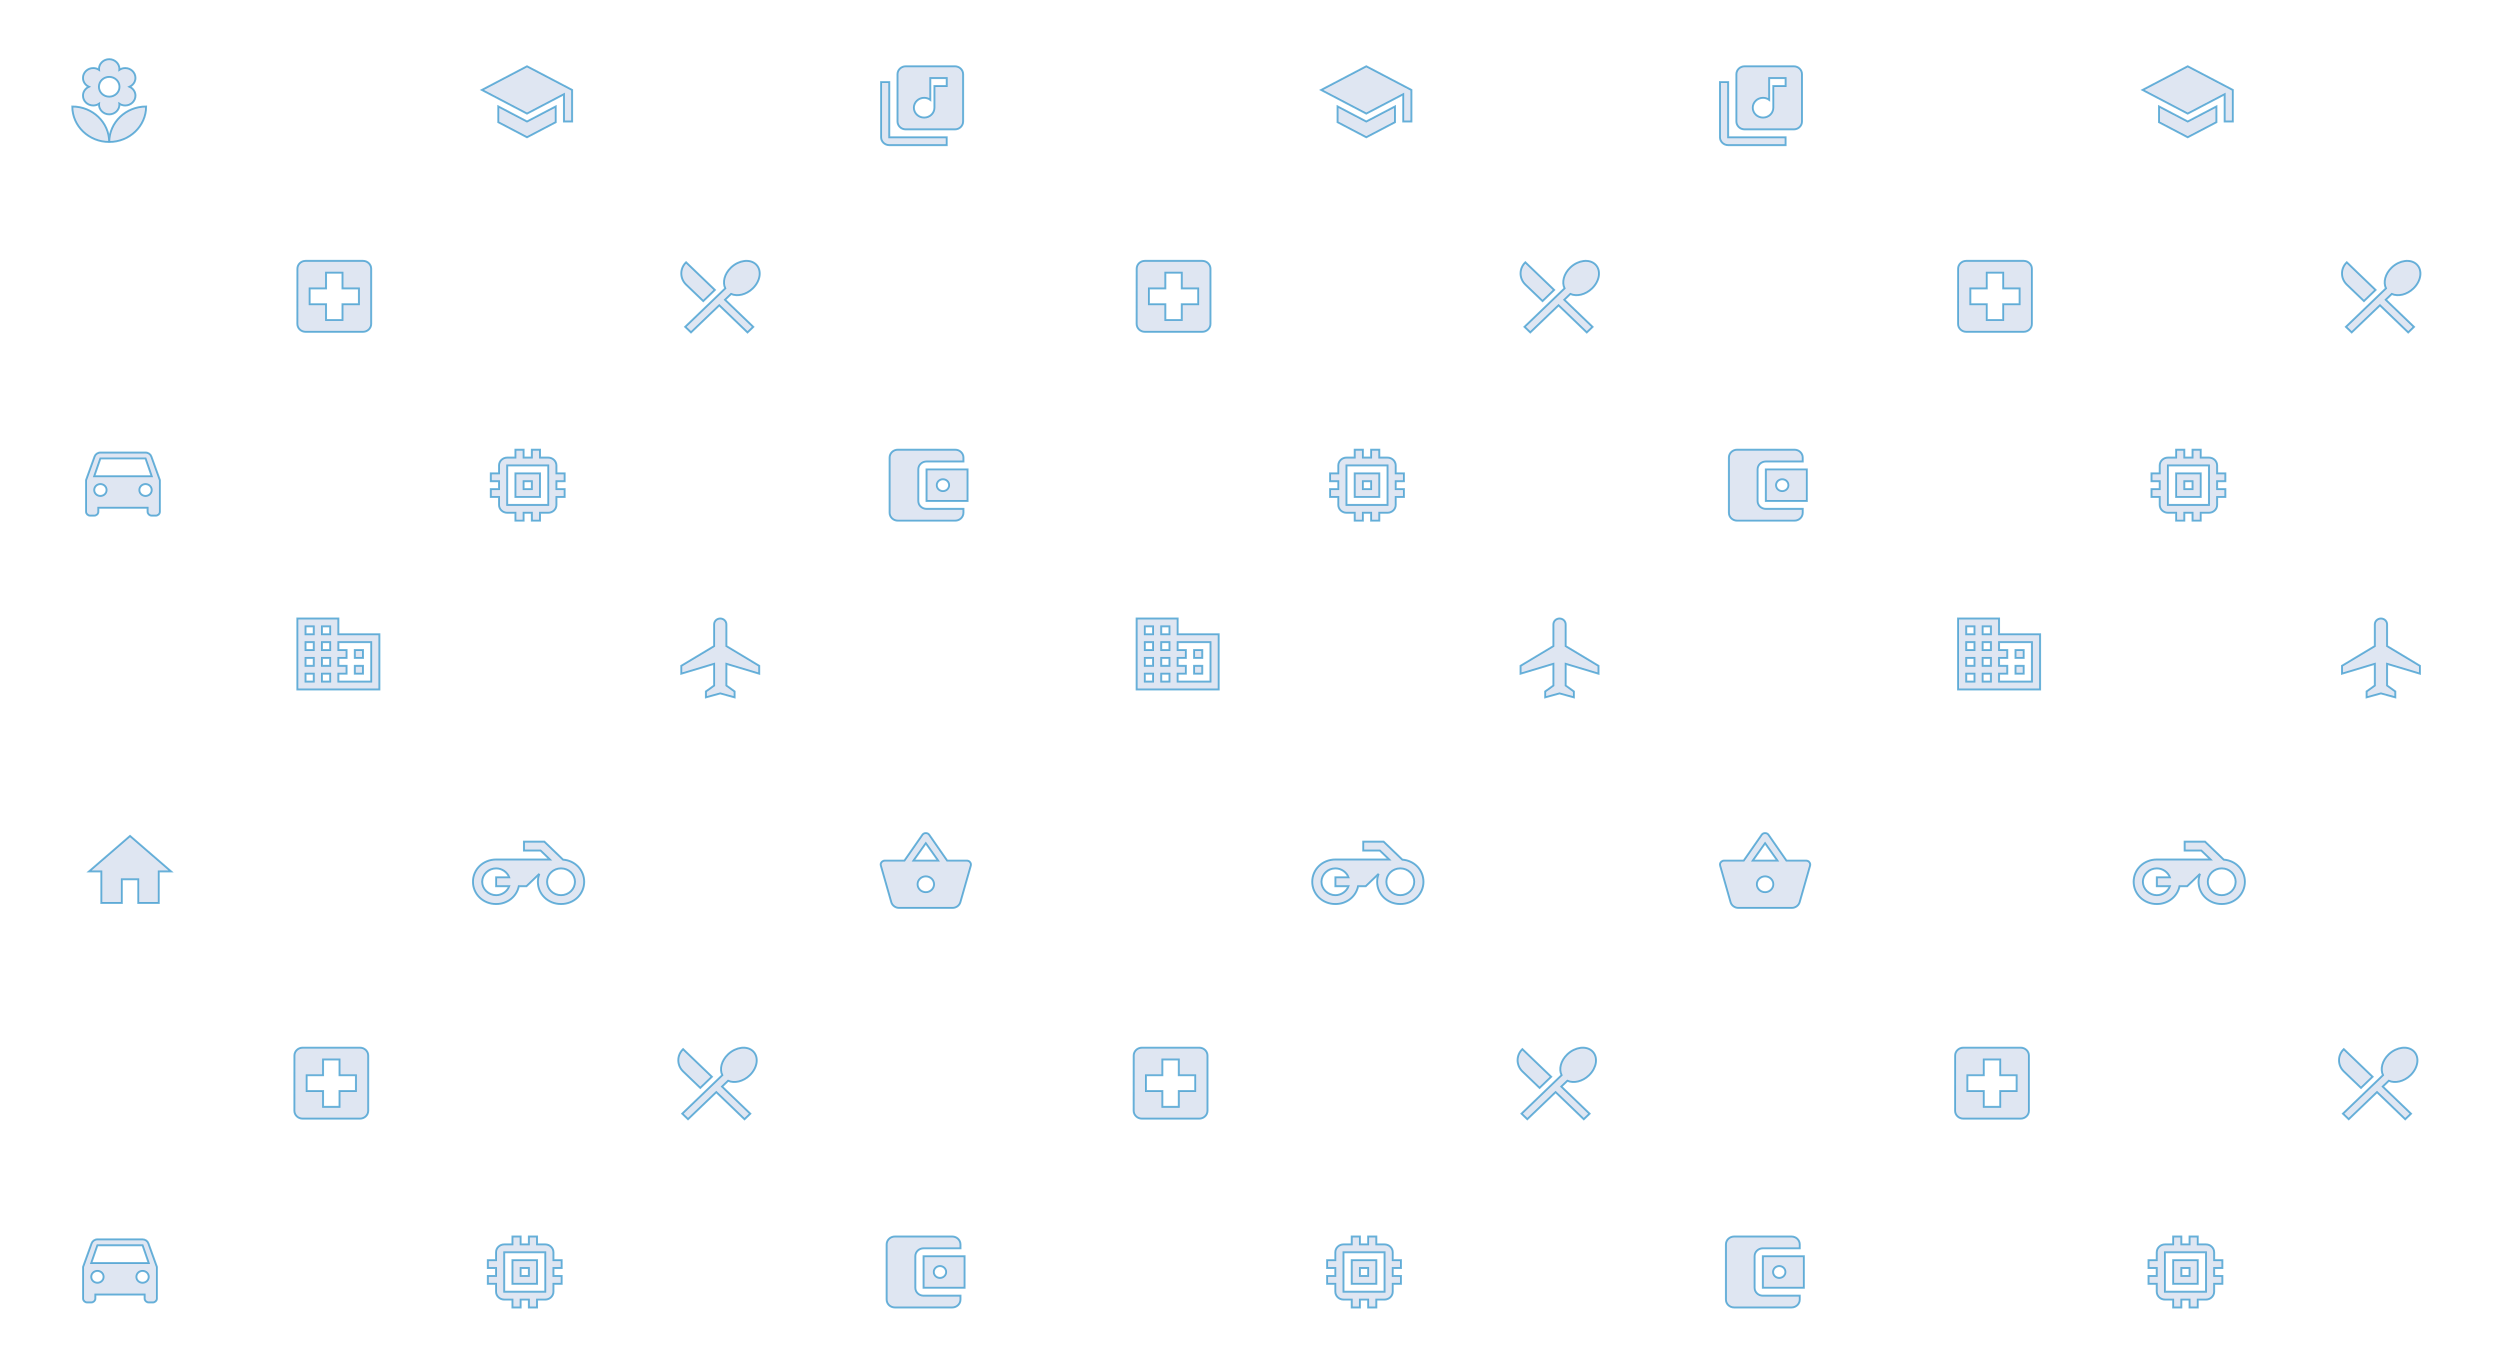 <?xml version="1.0" encoding="UTF-8" standalone="no"?>
<svg width="1300px" height="711px" viewBox="0 0 1300 711" version="1.1" xmlns="http://www.w3.org/2000/svg" xmlns:xlink="http://www.w3.org/1999/xlink">
    <!-- Generator: Sketch 3.6.1 (26313) - http://www.bohemiancoding.com/sketch -->
    <title>Desktop 404</title>
    <desc>Created with Sketch.</desc>
    <defs></defs>
    <g id="Page-1" stroke="none" stroke-width="1" fill="none" fill-rule="evenodd" stroke-opacity="0.577" fill-opacity="0.203">
        <g id="Desktop-404" stroke="#007DC1" fill="#5F81BF">
            <g id="Group" transform="translate(37, 30.008)">
                <path d="M463.999,234.587 L463.999,236.638 C463.999,238.893 462.078,240.739 459.731,240.739 L429.86,240.739 C427.491,240.739 425.592,238.893 425.592,236.638 L425.592,207.929 C425.592,205.674 427.491,203.828 429.86,203.828 L459.731,203.828 C462.078,203.828 463.999,205.674 463.999,207.929 L463.999,209.98 L444.795,209.98 C442.427,209.98 440.528,211.825 440.528,214.081 L440.528,230.486 C440.528,232.741 442.427,234.587 444.795,234.587 L463.999,234.587 L463.999,234.587 Z M444.795,230.486 L466.132,230.486 L466.132,214.081 L444.795,214.081 L444.795,230.486 L444.795,230.486 Z M453.33,225.359 C451.559,225.359 450.13,223.985 450.13,222.283 C450.13,220.581 451.559,219.208 453.33,219.208 C455.101,219.208 456.531,220.581 456.531,222.283 C456.531,223.985 455.101,225.359 453.33,225.359 L453.33,225.359 Z" id="Shape"></path>
                <path d="M900.424,234.587 L900.424,236.638 C900.424,238.893 898.504,240.739 896.157,240.739 L866.285,240.739 C863.917,240.739 862.018,238.893 862.018,236.638 L862.018,207.929 C862.018,205.674 863.917,203.828 866.285,203.828 L896.157,203.828 C898.504,203.828 900.424,205.674 900.424,207.929 L900.424,209.98 L881.221,209.98 C878.853,209.98 876.954,211.825 876.954,214.081 L876.954,230.486 C876.954,232.741 878.853,234.587 881.221,234.587 L900.424,234.587 L900.424,234.587 Z M881.221,230.486 L902.558,230.486 L902.558,214.081 L881.221,214.081 L881.221,230.486 L881.221,230.486 Z M889.756,225.359 C887.985,225.359 886.555,223.985 886.555,222.283 C886.555,220.581 887.985,219.208 889.756,219.208 C891.527,219.208 892.956,220.581 892.956,222.283 C892.956,223.985 891.527,225.359 889.756,225.359 L889.756,225.359 Z" id="Shape-Copy-11"></path>
                <path d="M462.451,643.731 L462.451,645.782 C462.451,648.037 460.531,649.883 458.184,649.883 L428.312,649.883 C425.944,649.883 424.045,648.037 424.045,645.782 L424.045,617.073 C424.045,614.818 425.944,612.972 428.312,612.972 L458.184,612.972 C460.531,612.972 462.451,614.818 462.451,617.073 L462.451,619.124 L443.248,619.124 C440.879,619.124 438.98,620.97 438.98,623.225 L438.98,639.63 C438.98,641.886 440.879,643.731 443.248,643.731 L462.451,643.731 L462.451,643.731 Z M443.248,639.63 L464.585,639.63 L464.585,623.225 L443.248,623.225 L443.248,639.63 L443.248,639.63 Z M451.783,634.503 C450.012,634.503 448.582,633.13 448.582,631.428 C448.582,629.726 450.012,628.352 451.783,628.352 C453.554,628.352 454.983,629.726 454.983,631.428 C454.983,633.13 453.554,634.503 451.783,634.503 L451.783,634.503 Z" id="Shape-Copy"></path>
                <path d="M898.876,643.731 L898.876,645.782 C898.876,648.037 896.956,649.883 894.609,649.883 L864.737,649.883 C862.369,649.883 860.47,648.037 860.47,645.782 L860.47,617.073 C860.47,614.818 862.369,612.972 864.737,612.972 L894.609,612.972 C896.956,612.972 898.876,614.818 898.876,617.073 L898.876,619.124 L879.673,619.124 C877.305,619.124 875.406,620.97 875.406,623.225 L875.406,639.63 C875.406,641.886 877.305,643.731 879.673,643.731 L898.876,643.731 L898.876,643.731 Z M879.673,639.63 L901.01,639.63 L901.01,623.225 L879.673,623.225 L879.673,639.63 L879.673,639.63 Z M888.208,634.503 C886.437,634.503 885.008,633.13 885.008,631.428 C885.008,629.726 886.437,628.352 888.208,628.352 C889.979,628.352 891.409,629.726 891.409,631.428 C891.409,633.13 889.979,634.503 888.208,634.503 L888.208,634.503 Z" id="Shape-Copy-12"></path>
                <path d="M19.789,43.826 C30.394,43.826 38.992,35.562 38.992,25.37 C28.388,25.37 19.789,33.634 19.789,43.826 L19.789,43.826 Z M6.134,19.731 C6.134,22.561 8.523,24.858 11.468,24.858 C12.599,24.858 13.623,24.53 14.498,23.955 L14.455,24.345 C14.455,27.175 16.845,29.472 19.789,29.472 C22.734,29.472 25.123,27.175 25.123,24.345 L25.081,23.955 C25.934,24.53 26.98,24.858 28.111,24.858 C31.055,24.858 33.445,22.561 33.445,19.731 C33.445,17.681 32.186,15.938 30.394,15.117 C32.186,14.297 33.445,12.554 33.445,10.504 C33.445,7.674 31.055,5.377 28.111,5.377 C26.98,5.377 25.956,5.705 25.081,6.279 L25.123,5.89 C25.123,3.06 22.734,0.763 19.789,0.763 C16.845,0.763 14.455,3.06 14.455,5.89 L14.498,6.279 C13.644,5.705 12.599,5.377 11.468,5.377 C8.523,5.377 6.134,7.674 6.134,10.504 C6.134,12.554 7.393,14.297 9.185,15.117 C7.393,15.938 6.134,17.681 6.134,19.731 L6.134,19.731 Z M19.789,9.991 C22.734,9.991 25.123,12.288 25.123,15.117 C25.123,17.947 22.734,20.244 19.789,20.244 C16.845,20.244 14.455,17.947 14.455,15.117 C14.455,12.288 16.845,9.991 19.789,9.991 L19.789,9.991 Z M0.586,25.37 C0.586,35.562 9.185,43.826 19.789,43.826 C19.789,33.634 11.19,25.37 0.586,25.37 L0.586,25.37 Z" id="Shape"></path>
                <g id="Shape-+-Shape" transform="translate(116.071, 105.634)">
                    <path d="M212.626,20.93 L218.664,15.126 L203.685,0.752 C200.357,3.951 200.357,9.139 203.685,12.358 L212.626,20.93 L212.626,20.93 Z M227.092,17.218 C230.357,18.674 234.944,17.649 238.337,14.388 C242.412,10.472 243.201,4.853 240.065,1.839 C236.95,-1.155 231.103,-0.417 227.007,3.5 C223.614,6.76 222.547,11.169 224.062,14.306 L203.237,34.32 L206.246,37.211 L220.947,23.124 L235.627,37.232 L238.635,34.34 L223.955,20.232 L227.092,17.218 L227.092,17.218 Z" id="Shape"></path>
                    <path d="M649.051,20.93 L655.089,15.126 L640.111,0.752 C636.782,3.951 636.782,9.139 640.111,12.358 L649.051,20.93 L649.051,20.93 Z M663.518,17.218 C666.782,18.674 671.369,17.649 674.762,14.388 C678.837,10.472 679.627,4.853 676.49,1.839 C673.375,-1.155 667.529,-0.417 663.432,3.5 C660.04,6.76 658.973,11.169 660.488,14.306 L639.663,34.32 L642.671,37.211 L657.372,23.124 L672.052,37.232 L675.061,34.34 L660.381,20.232 L663.518,17.218 L663.518,17.218 Z" id="Shape-Copy-13"></path>
                    <path d="M1076.191,20.93 L1082.229,15.126 L1067.251,0.752 C1063.922,3.951 1063.922,9.139 1067.251,12.358 L1076.191,20.93 L1076.191,20.93 Z M1090.657,17.218 C1093.922,18.674 1098.509,17.649 1101.902,14.388 C1105.977,10.472 1106.767,4.853 1103.63,1.839 C1100.515,-1.155 1094.669,-0.417 1090.572,3.5 C1087.179,6.76 1086.113,11.169 1087.628,14.306 L1066.803,34.32 L1069.811,37.211 L1084.512,23.124 L1099.192,37.232 L1102.201,34.34 L1087.521,20.232 L1090.657,17.218 L1090.657,17.218 Z" id="Shape-Copy-31"></path>
                    <path d="M211.078,430.074 L217.116,424.271 L202.138,409.896 C198.809,413.095 198.809,418.283 202.138,421.502 L211.078,430.074 L211.078,430.074 Z M225.544,426.362 C228.809,427.818 233.396,426.793 236.789,423.532 C240.864,419.616 241.654,413.997 238.517,410.983 C235.402,407.989 229.556,408.727 225.459,412.644 C222.066,415.904 221,420.313 222.515,423.45 L201.69,443.464 L204.698,446.355 L219.399,432.268 L234.079,446.376 L237.088,443.485 L222.408,429.377 L225.544,426.362 L225.544,426.362 Z" id="Shape-Copy-2"></path>
                    <path d="M647.504,430.074 L653.542,424.271 L638.563,409.896 C635.235,413.095 635.235,418.283 638.563,421.502 L647.504,430.074 L647.504,430.074 Z M661.97,426.362 C665.234,427.818 669.822,426.793 673.214,423.532 C677.29,419.616 678.079,413.997 674.943,410.983 C671.828,407.989 665.981,408.727 661.885,412.644 C658.492,415.904 657.425,420.313 658.94,423.45 L638.115,443.464 L641.124,446.355 L655.825,432.268 L670.505,446.376 L673.513,443.485 L658.833,429.377 L661.97,426.362 L661.97,426.362 Z" id="Shape-Copy-14"></path>
                    <path d="M1074.643,430.074 L1080.682,424.271 L1065.703,409.896 C1062.375,413.095 1062.375,418.283 1065.703,421.502 L1074.643,430.074 L1074.643,430.074 Z M1089.11,426.362 C1092.374,427.818 1096.962,426.793 1100.354,423.532 C1104.43,419.616 1105.219,413.997 1102.083,410.983 C1098.967,407.989 1093.121,408.727 1089.024,412.644 C1085.632,415.904 1084.565,420.313 1086.08,423.45 L1065.255,443.464 L1068.264,446.355 L1082.965,432.268 L1097.644,446.376 L1100.653,443.485 L1085.973,429.377 L1089.11,426.362 L1089.11,426.362 Z" id="Shape-Copy-32"></path>
                    <path d="M35.687,0 L5.815,0 C3.468,0 1.569,1.846 1.569,4.101 L1.548,32.809 C1.548,35.065 3.468,36.911 5.815,36.911 L35.687,36.911 C38.034,36.911 39.954,35.065 39.954,32.809 L39.954,4.101 C39.954,1.846 38.034,0 35.687,0 L35.687,0 Z M33.553,22.556 L25.018,22.556 L25.018,30.759 L16.483,30.759 L16.483,22.556 L7.949,22.556 L7.949,14.354 L16.483,14.354 L16.483,6.152 L25.018,6.152 L25.018,14.354 L33.553,14.354 L33.553,22.556 L33.553,22.556 Z" id="Shape"></path>
                    <path d="M472.112,0 L442.24,0 C439.893,0 437.994,1.846 437.994,4.101 L437.973,32.809 C437.973,35.065 439.893,36.911 442.24,36.911 L472.112,36.911 C474.459,36.911 476.379,35.065 476.379,32.809 L476.379,4.101 C476.379,1.846 474.459,0 472.112,0 L472.112,0 Z M469.978,22.556 L461.444,22.556 L461.444,30.759 L452.909,30.759 L452.909,22.556 L444.374,22.556 L444.374,14.354 L452.909,14.354 L452.909,6.152 L461.444,6.152 L461.444,14.354 L469.978,14.354 L469.978,22.556 L469.978,22.556 Z" id="Shape-Copy-15"></path>
                    <path d="M899.252,0 L869.38,0 C867.033,0 865.134,1.846 865.134,4.101 L865.113,32.809 C865.113,35.065 867.033,36.911 869.38,36.911 L899.252,36.911 C901.599,36.911 903.519,35.065 903.519,32.809 L903.519,4.101 C903.519,1.846 901.599,0 899.252,0 L899.252,0 Z M897.118,22.556 L888.583,22.556 L888.583,30.759 L880.049,30.759 L880.049,22.556 L871.514,22.556 L871.514,14.354 L880.049,14.354 L880.049,6.152 L888.583,6.152 L888.583,14.354 L897.118,14.354 L897.118,22.556 L897.118,22.556 Z" id="Shape-Copy-33"></path>
                    <path d="M34.139,409.144 L4.267,409.144 C1.92,409.144 0.021,410.99 0.021,413.245 L0,441.953 C0,444.209 1.92,446.055 4.267,446.055 L34.139,446.055 C36.486,446.055 38.406,444.209 38.406,441.953 L38.406,413.245 C38.406,410.99 36.486,409.144 34.139,409.144 L34.139,409.144 Z M32.005,431.701 L23.471,431.701 L23.471,439.903 L14.936,439.903 L14.936,431.701 L6.401,431.701 L6.401,423.498 L14.936,423.498 L14.936,415.296 L23.471,415.296 L23.471,423.498 L32.005,423.498 L32.005,431.701 L32.005,431.701 Z" id="Shape-Copy-3"></path>
                    <path d="M470.564,409.144 L440.693,409.144 C438.346,409.144 436.447,410.99 436.447,413.245 L436.425,441.953 C436.425,444.209 438.346,446.055 440.693,446.055 L470.564,446.055 C472.912,446.055 474.832,444.209 474.832,441.953 L474.832,413.245 C474.832,410.99 472.912,409.144 470.564,409.144 L470.564,409.144 Z M468.431,431.701 L459.896,431.701 L459.896,439.903 L451.361,439.903 L451.361,431.701 L442.827,431.701 L442.827,423.498 L451.361,423.498 L451.361,415.296 L459.896,415.296 L459.896,423.498 L468.431,423.498 L468.431,431.701 L468.431,431.701 Z" id="Shape-Copy-16"></path>
                    <path d="M897.704,409.144 L867.833,409.144 C865.486,409.144 863.587,410.99 863.587,413.245 L863.565,441.953 C863.565,444.209 865.486,446.055 867.833,446.055 L897.704,446.055 C900.051,446.055 901.972,444.209 901.972,441.953 L901.972,413.245 C901.972,410.99 900.051,409.144 897.704,409.144 L897.704,409.144 Z M895.571,431.701 L887.036,431.701 L887.036,439.903 L878.501,439.903 L878.501,431.701 L869.966,431.701 L869.966,423.498 L878.501,423.498 L878.501,415.296 L887.036,415.296 L887.036,423.498 L895.571,423.498 L895.571,431.701 L895.571,431.701 Z" id="Shape-Copy-34"></path>
                </g>
                <path d="M41.706,207.387 C41.28,206.177 40.085,205.316 38.676,205.316 L15.206,205.316 C13.798,205.316 12.624,206.177 12.176,207.387 L7.738,219.67 L7.738,236.075 C7.738,237.203 8.698,238.125 9.872,238.125 L12.005,238.125 C13.179,238.125 14.139,237.203 14.139,236.075 L14.139,234.024 L39.743,234.024 L39.743,236.075 C39.743,237.203 40.703,238.125 41.877,238.125 L44.011,238.125 C45.184,238.125 46.144,237.203 46.144,236.075 L46.144,219.67 L41.706,207.387 L41.706,207.387 Z M15.206,227.872 C13.435,227.872 12.005,226.499 12.005,224.797 C12.005,223.095 13.435,221.721 15.206,221.721 C16.977,221.721 18.406,223.095 18.406,224.797 C18.406,226.499 16.977,227.872 15.206,227.872 L15.206,227.872 Z M38.676,227.872 C36.906,227.872 35.476,226.499 35.476,224.797 C35.476,223.095 36.906,221.721 38.676,221.721 C40.447,221.721 41.877,223.095 41.877,224.797 C41.877,226.499 40.447,227.872 38.676,227.872 L38.676,227.872 Z M12.005,217.619 L15.206,208.392 L38.676,208.392 L41.877,217.619 L12.005,217.619 L12.005,217.619 Z" id="Shape"></path>
                <path d="M40.159,616.531 C39.732,615.321 38.537,614.46 37.129,614.46 L13.658,614.46 C12.25,614.46 11.077,615.321 10.628,616.531 L6.19,628.814 L6.19,645.219 C6.19,646.347 7.151,647.269 8.324,647.269 L10.458,647.269 C11.631,647.269 12.591,646.347 12.591,645.219 L12.591,643.168 L38.196,643.168 L38.196,645.219 C38.196,646.347 39.156,647.269 40.329,647.269 L42.463,647.269 C43.637,647.269 44.597,646.347 44.597,645.219 L44.597,628.814 L40.159,616.531 L40.159,616.531 Z M13.658,637.016 C11.887,637.016 10.458,635.643 10.458,633.941 C10.458,632.239 11.887,630.865 13.658,630.865 C15.429,630.865 16.859,632.239 16.859,633.941 C16.859,635.643 15.429,637.016 13.658,637.016 L13.658,637.016 Z M37.129,637.016 C35.358,637.016 33.928,635.643 33.928,633.941 C33.928,632.239 35.358,630.865 37.129,630.865 C38.9,630.865 40.329,632.239 40.329,633.941 C40.329,635.643 38.9,637.016 37.129,637.016 L37.129,637.016 Z M10.458,626.764 L13.658,617.536 L37.129,617.536 L40.329,626.764 L10.458,626.764 L10.458,626.764 Z" id="Shape-Copy-4"></path>
                <g id="Shape-+-Shape" transform="translate(116.071, 291.608)">
                    <path d="M241.729,28.708 L241.729,24.607 L224.66,14.354 L224.66,3.076 C224.66,1.374 223.23,0 221.459,0 C219.688,0 218.259,1.374 218.259,3.076 L218.259,14.354 L201.189,24.607 L201.189,28.708 L218.259,23.582 L218.259,34.86 L213.991,37.936 L213.991,41.012 L221.459,38.961 L228.927,41.012 L228.927,37.936 L224.66,34.86 L224.66,23.582 L241.729,28.708 L241.729,28.708 Z" id="Shape"></path>
                    <path d="M678.155,28.708 L678.155,24.607 L661.085,14.354 L661.085,3.076 C661.085,1.374 659.656,0 657.885,0 C656.114,0 654.684,1.374 654.684,3.076 L654.684,14.354 L637.615,24.607 L637.615,28.708 L654.684,23.582 L654.684,34.86 L650.417,37.936 L650.417,41.012 L657.885,38.961 L665.352,41.012 L665.352,37.936 L661.085,34.86 L661.085,23.582 L678.155,28.708 L678.155,28.708 Z" id="Shape-Copy-17"></path>
                    <path d="M1105.294,28.708 L1105.294,24.607 L1088.225,14.354 L1088.225,3.076 C1088.225,1.374 1086.795,0 1085.024,0 C1083.253,0 1081.824,1.374 1081.824,3.076 L1081.824,14.354 L1064.754,24.607 L1064.754,28.708 L1081.824,23.582 L1081.824,34.86 L1077.557,37.936 L1077.557,41.012 L1085.024,38.961 L1092.492,41.012 L1092.492,37.936 L1088.225,34.86 L1088.225,23.582 L1105.294,28.708 L1105.294,28.708 Z" id="Shape-Copy-35"></path>
                    <path d="M22.884,8.202 L22.884,0 L1.548,0 L1.548,36.911 L44.221,36.911 L44.221,8.202 L22.884,8.202 L22.884,8.202 Z M10.082,32.809 L5.815,32.809 L5.815,28.708 L10.082,28.708 L10.082,32.809 L10.082,32.809 Z M10.082,24.607 L5.815,24.607 L5.815,20.506 L10.082,20.506 L10.082,24.607 L10.082,24.607 Z M10.082,16.405 L5.815,16.405 L5.815,12.304 L10.082,12.304 L10.082,16.405 L10.082,16.405 Z M10.082,8.202 L5.815,8.202 L5.815,4.101 L10.082,4.101 L10.082,8.202 L10.082,8.202 Z M18.617,32.809 L14.35,32.809 L14.35,28.708 L18.617,28.708 L18.617,32.809 L18.617,32.809 Z M18.617,24.607 L14.35,24.607 L14.35,20.506 L18.617,20.506 L18.617,24.607 L18.617,24.607 Z M18.617,16.405 L14.35,16.405 L14.35,12.304 L18.617,12.304 L18.617,16.405 L18.617,16.405 Z M18.617,8.202 L14.35,8.202 L14.35,4.101 L18.617,4.101 L18.617,8.202 L18.617,8.202 Z M39.954,32.809 L22.884,32.809 L22.884,28.708 L27.152,28.708 L27.152,24.607 L22.884,24.607 L22.884,20.506 L27.152,20.506 L27.152,16.405 L22.884,16.405 L22.884,12.304 L39.954,12.304 L39.954,32.809 L39.954,32.809 Z M35.687,16.405 L31.419,16.405 L31.419,20.506 L35.687,20.506 L35.687,16.405 L35.687,16.405 Z M35.687,24.607 L31.419,24.607 L31.419,28.708 L35.687,28.708 L35.687,24.607 L35.687,24.607 Z" id="Shape"></path>
                    <path d="M459.31,8.202 L459.31,0 L437.973,0 L437.973,36.911 L480.647,36.911 L480.647,8.202 L459.31,8.202 L459.31,8.202 Z M446.508,32.809 L442.24,32.809 L442.24,28.708 L446.508,28.708 L446.508,32.809 L446.508,32.809 Z M446.508,24.607 L442.24,24.607 L442.24,20.506 L446.508,20.506 L446.508,24.607 L446.508,24.607 Z M446.508,16.405 L442.24,16.405 L442.24,12.304 L446.508,12.304 L446.508,16.405 L446.508,16.405 Z M446.508,8.202 L442.24,8.202 L442.24,4.101 L446.508,4.101 L446.508,8.202 L446.508,8.202 Z M455.043,32.809 L450.775,32.809 L450.775,28.708 L455.043,28.708 L455.043,32.809 L455.043,32.809 Z M455.043,24.607 L450.775,24.607 L450.775,20.506 L455.043,20.506 L455.043,24.607 L455.043,24.607 Z M455.043,16.405 L450.775,16.405 L450.775,12.304 L455.043,12.304 L455.043,16.405 L455.043,16.405 Z M455.043,8.202 L450.775,8.202 L450.775,4.101 L455.043,4.101 L455.043,8.202 L455.043,8.202 Z M476.379,32.809 L459.31,32.809 L459.31,28.708 L463.577,28.708 L463.577,24.607 L459.31,24.607 L459.31,20.506 L463.577,20.506 L463.577,16.405 L459.31,16.405 L459.31,12.304 L476.379,12.304 L476.379,32.809 L476.379,32.809 Z M472.112,16.405 L467.845,16.405 L467.845,20.506 L472.112,20.506 L472.112,16.405 L472.112,16.405 Z M472.112,24.607 L467.845,24.607 L467.845,28.708 L472.112,28.708 L472.112,24.607 L472.112,24.607 Z" id="Shape-Copy-19"></path>
                    <path d="M886.45,8.202 L886.45,0 L865.113,0 L865.113,36.911 L907.787,36.911 L907.787,8.202 L886.45,8.202 L886.45,8.202 Z M873.648,32.809 L869.38,32.809 L869.38,28.708 L873.648,28.708 L873.648,32.809 L873.648,32.809 Z M873.648,24.607 L869.38,24.607 L869.38,20.506 L873.648,20.506 L873.648,24.607 L873.648,24.607 Z M873.648,16.405 L869.38,16.405 L869.38,12.304 L873.648,12.304 L873.648,16.405 L873.648,16.405 Z M873.648,8.202 L869.38,8.202 L869.38,4.101 L873.648,4.101 L873.648,8.202 L873.648,8.202 Z M882.182,32.809 L877.915,32.809 L877.915,28.708 L882.182,28.708 L882.182,32.809 L882.182,32.809 Z M882.182,24.607 L877.915,24.607 L877.915,20.506 L882.182,20.506 L882.182,24.607 L882.182,24.607 Z M882.182,16.405 L877.915,16.405 L877.915,12.304 L882.182,12.304 L882.182,16.405 L882.182,16.405 Z M882.182,8.202 L877.915,8.202 L877.915,4.101 L882.182,4.101 L882.182,8.202 L882.182,8.202 Z M903.519,32.809 L886.45,32.809 L886.45,28.708 L890.717,28.708 L890.717,24.607 L886.45,24.607 L886.45,20.506 L890.717,20.506 L890.717,16.405 L886.45,16.405 L886.45,12.304 L903.519,12.304 L903.519,32.809 L903.519,32.809 Z M899.252,16.405 L894.985,16.405 L894.985,20.506 L899.252,20.506 L899.252,16.405 L899.252,16.405 Z M899.252,24.607 L894.985,24.607 L894.985,28.708 L899.252,28.708 L899.252,24.607 L899.252,24.607 Z" id="Shape-Copy-37"></path>
                </g>
                <path d="M243.817,216.132 L231.015,216.132 L231.015,228.435 L243.817,228.435 L243.817,216.132 L243.817,216.132 Z M239.55,224.334 L235.282,224.334 L235.282,220.233 L239.55,220.233 L239.55,224.334 L239.55,224.334 Z M256.619,220.233 L256.619,216.132 L252.352,216.132 L252.352,212.03 C252.352,209.775 250.431,207.929 248.084,207.929 L243.817,207.929 L243.817,203.828 L239.55,203.828 L239.55,207.929 L235.282,207.929 L235.282,203.828 L231.015,203.828 L231.015,207.929 L226.747,207.929 C224.4,207.929 222.48,209.775 222.48,212.03 L222.48,216.132 L218.213,216.132 L218.213,220.233 L222.48,220.233 L222.48,224.334 L218.213,224.334 L218.213,228.435 L222.48,228.435 L222.48,232.536 C222.48,234.792 224.4,236.638 226.747,236.638 L231.015,236.638 L231.015,240.739 L235.282,240.739 L235.282,236.638 L239.55,236.638 L239.55,240.739 L243.817,240.739 L243.817,236.638 L248.084,236.638 C250.431,236.638 252.352,234.792 252.352,232.536 L252.352,228.435 L256.619,228.435 L256.619,224.334 L252.352,224.334 L252.352,220.233 L256.619,220.233 L256.619,220.233 Z M248.084,232.536 L226.747,232.536 L226.747,212.03 L248.084,212.03 L248.084,232.536 L248.084,232.536 Z" id="Shape"></path>
                <path d="M680.242,216.132 L667.44,216.132 L667.44,228.435 L680.242,228.435 L680.242,216.132 L680.242,216.132 Z M675.975,224.334 L671.708,224.334 L671.708,220.233 L675.975,220.233 L675.975,224.334 L675.975,224.334 Z M693.045,220.233 L693.045,216.132 L688.777,216.132 L688.777,212.03 C688.777,209.775 686.857,207.929 684.51,207.929 L680.242,207.929 L680.242,203.828 L675.975,203.828 L675.975,207.929 L671.708,207.929 L671.708,203.828 L667.44,203.828 L667.44,207.929 L663.173,207.929 C660.826,207.929 658.906,209.775 658.906,212.03 L658.906,216.132 L654.638,216.132 L654.638,220.233 L658.906,220.233 L658.906,224.334 L654.638,224.334 L654.638,228.435 L658.906,228.435 L658.906,232.536 C658.906,234.792 660.826,236.638 663.173,236.638 L667.44,236.638 L667.44,240.739 L671.708,240.739 L671.708,236.638 L675.975,236.638 L675.975,240.739 L680.242,240.739 L680.242,236.638 L684.51,236.638 C686.857,236.638 688.777,234.792 688.777,232.536 L688.777,228.435 L693.045,228.435 L693.045,224.334 L688.777,224.334 L688.777,220.233 L693.045,220.233 L693.045,220.233 Z M684.51,232.536 L663.173,232.536 L663.173,212.03 L684.51,212.03 L684.51,232.536 L684.51,232.536 Z" id="Shape-Copy-21"></path>
                <path d="M1107.382,216.132 L1094.58,216.132 L1094.58,228.435 L1107.382,228.435 L1107.382,216.132 L1107.382,216.132 Z M1103.115,224.334 L1098.848,224.334 L1098.848,220.233 L1103.115,220.233 L1103.115,224.334 L1103.115,224.334 Z M1120.184,220.233 L1120.184,216.132 L1115.917,216.132 L1115.917,212.03 C1115.917,209.775 1113.997,207.929 1111.65,207.929 L1107.382,207.929 L1107.382,203.828 L1103.115,203.828 L1103.115,207.929 L1098.848,207.929 L1098.848,203.828 L1094.58,203.828 L1094.58,207.929 L1090.313,207.929 C1087.966,207.929 1086.045,209.775 1086.045,212.03 L1086.045,216.132 L1081.778,216.132 L1081.778,220.233 L1086.045,220.233 L1086.045,224.334 L1081.778,224.334 L1081.778,228.435 L1086.045,228.435 L1086.045,232.536 C1086.045,234.792 1087.966,236.638 1090.313,236.638 L1094.58,236.638 L1094.58,240.739 L1098.848,240.739 L1098.848,236.638 L1103.115,236.638 L1103.115,240.739 L1107.382,240.739 L1107.382,236.638 L1111.65,236.638 C1113.997,236.638 1115.917,234.792 1115.917,232.536 L1115.917,228.435 L1120.184,228.435 L1120.184,224.334 L1115.917,224.334 L1115.917,220.233 L1120.184,220.233 L1120.184,220.233 Z M1111.65,232.536 L1090.313,232.536 L1090.313,212.03 L1111.65,212.03 L1111.65,232.536 L1111.65,232.536 Z" id="Shape-Copy-39"></path>
                <path d="M242.269,625.276 L229.467,625.276 L229.467,637.579 L242.269,637.579 L242.269,625.276 L242.269,625.276 Z M238.002,633.478 L233.735,633.478 L233.735,629.377 L238.002,629.377 L238.002,633.478 L238.002,633.478 Z M255.071,629.377 L255.071,625.276 L250.804,625.276 L250.804,621.175 C250.804,618.919 248.884,617.073 246.537,617.073 L242.269,617.073 L242.269,612.972 L238.002,612.972 L238.002,617.073 L233.735,617.073 L233.735,612.972 L229.467,612.972 L229.467,617.073 L225.2,617.073 C222.853,617.073 220.933,618.919 220.933,621.175 L220.933,625.276 L216.665,625.276 L216.665,629.377 L220.933,629.377 L220.933,633.478 L216.665,633.478 L216.665,637.579 L220.933,637.579 L220.933,641.68 C220.933,643.936 222.853,645.782 225.2,645.782 L229.467,645.782 L229.467,649.883 L233.735,649.883 L233.735,645.782 L238.002,645.782 L238.002,649.883 L242.269,649.883 L242.269,645.782 L246.537,645.782 C248.884,645.782 250.804,643.936 250.804,641.68 L250.804,637.579 L255.071,637.579 L255.071,633.478 L250.804,633.478 L250.804,629.377 L255.071,629.377 L255.071,629.377 Z M246.537,641.68 L225.2,641.68 L225.2,621.175 L246.537,621.175 L246.537,641.68 L246.537,641.68 Z" id="Shape-Copy-7"></path>
                <path d="M678.695,625.276 L665.893,625.276 L665.893,637.579 L678.695,637.579 L678.695,625.276 L678.695,625.276 Z M674.427,633.478 L670.16,633.478 L670.16,629.377 L674.427,629.377 L674.427,633.478 L674.427,633.478 Z M691.497,629.377 L691.497,625.276 L687.23,625.276 L687.23,621.175 C687.23,618.919 685.309,617.073 682.962,617.073 L678.695,617.073 L678.695,612.972 L674.427,612.972 L674.427,617.073 L670.16,617.073 L670.16,612.972 L665.893,612.972 L665.893,617.073 L661.625,617.073 C659.278,617.073 657.358,618.919 657.358,621.175 L657.358,625.276 L653.091,625.276 L653.091,629.377 L657.358,629.377 L657.358,633.478 L653.091,633.478 L653.091,637.579 L657.358,637.579 L657.358,641.68 C657.358,643.936 659.278,645.782 661.625,645.782 L665.893,645.782 L665.893,649.883 L670.16,649.883 L670.16,645.782 L674.427,645.782 L674.427,649.883 L678.695,649.883 L678.695,645.782 L682.962,645.782 C685.309,645.782 687.23,643.936 687.23,641.68 L687.23,637.579 L691.497,637.579 L691.497,633.478 L687.23,633.478 L687.23,629.377 L691.497,629.377 L691.497,629.377 Z M682.962,641.68 L661.625,641.68 L661.625,621.175 L682.962,621.175 L682.962,641.68 L682.962,641.68 Z" id="Shape-Copy-22"></path>
                <path d="M1105.835,625.276 L1093.033,625.276 L1093.033,637.579 L1105.835,637.579 L1105.835,625.276 L1105.835,625.276 Z M1101.567,633.478 L1097.3,633.478 L1097.3,629.377 L1101.567,629.377 L1101.567,633.478 L1101.567,633.478 Z M1118.637,629.377 L1118.637,625.276 L1114.369,625.276 L1114.369,621.175 C1114.369,618.919 1112.449,617.073 1110.102,617.073 L1105.835,617.073 L1105.835,612.972 L1101.567,612.972 L1101.567,617.073 L1097.3,617.073 L1097.3,612.972 L1093.033,612.972 L1093.033,617.073 L1088.765,617.073 C1086.418,617.073 1084.498,618.919 1084.498,621.175 L1084.498,625.276 L1080.23,625.276 L1080.23,629.377 L1084.498,629.377 L1084.498,633.478 L1080.23,633.478 L1080.23,637.579 L1084.498,637.579 L1084.498,641.68 C1084.498,643.936 1086.418,645.782 1088.765,645.782 L1093.033,645.782 L1093.033,649.883 L1097.3,649.883 L1097.3,645.782 L1101.567,645.782 L1101.567,649.883 L1105.835,649.883 L1105.835,645.782 L1110.102,645.782 C1112.449,645.782 1114.369,643.936 1114.369,641.68 L1114.369,637.579 L1118.637,637.579 L1118.637,633.478 L1114.369,633.478 L1114.369,629.377 L1118.637,629.377 L1118.637,629.377 Z M1110.102,641.68 L1088.765,641.68 L1088.765,621.175 L1110.102,621.175 L1110.102,641.68 L1110.102,641.68 Z" id="Shape-Copy-40"></path>
                <path d="M26.355,439.541 L26.355,427.237 L34.89,427.237 L34.89,439.541 L45.558,439.541 L45.558,423.136 L51.959,423.136 L30.623,404.681 L9.286,423.136 L15.687,423.136 L15.687,439.541 L26.355,439.541 Z" id="Shape"></path>
                <path d="M222.105,25.338 L222.105,33.541 L237.04,41.374 L251.976,33.541 L251.976,25.338 L237.04,33.172 L222.105,25.338 L222.105,25.338 Z M237.04,4.463 L213.57,16.767 L237.04,29.07 L256.244,19.002 L256.244,33.172 L260.511,33.172 L260.511,16.767 L237.04,4.463 L237.04,4.463 Z" id="Shape"></path>
                <path d="M658.53,25.338 L658.53,33.541 L673.466,41.374 L688.402,33.541 L688.402,25.338 L673.466,33.172 L658.53,25.338 L658.53,25.338 Z M673.466,4.463 L649.995,16.767 L673.466,29.07 L692.669,19.002 L692.669,33.172 L696.937,33.172 L696.937,16.767 L673.466,4.463 L673.466,4.463 Z" id="Shape-Copy-23"></path>
                <path d="M1085.67,25.338 L1085.67,33.541 L1100.606,41.374 L1115.542,33.541 L1115.542,25.338 L1100.606,33.172 L1085.67,25.338 L1085.67,25.338 Z M1100.606,4.463 L1077.135,16.767 L1100.606,29.07 L1119.809,19.002 L1119.809,33.172 L1124.076,33.172 L1124.076,16.767 L1100.606,4.463 L1100.606,4.463 Z" id="Shape-Copy-41"></path>
                <path d="M459.566,4.463 L433.962,4.463 C431.615,4.463 429.695,6.309 429.695,8.565 L429.695,33.172 C429.695,35.427 431.615,37.273 433.962,37.273 L459.566,37.273 C461.913,37.273 463.834,35.427 463.834,33.172 L463.834,8.565 C463.834,6.309 461.913,4.463 459.566,4.463 L459.566,4.463 Z M455.299,14.716 L448.898,14.716 L448.898,25.995 C448.898,28.824 446.508,31.121 443.564,31.121 C440.619,31.121 438.23,28.824 438.23,25.995 C438.23,23.165 440.619,20.868 443.564,20.868 C444.78,20.868 445.868,21.258 446.764,21.914 L446.764,10.615 L455.299,10.615 L455.299,14.716 L455.299,14.716 Z M425.427,12.666 L421.16,12.666 L421.16,41.374 C421.16,43.63 423.08,45.475 425.427,45.475 L455.299,45.475 L455.299,41.374 L425.427,41.374 L425.427,12.666 L425.427,12.666 Z" id="Shape"></path>
                <path d="M895.781,4.463 L870.177,4.463 C867.83,4.463 865.91,6.309 865.91,8.565 L865.91,33.172 C865.91,35.427 867.83,37.273 870.177,37.273 L895.781,37.273 C898.128,37.273 900.049,35.427 900.049,33.172 L900.049,8.565 C900.049,6.309 898.128,4.463 895.781,4.463 L895.781,4.463 Z M891.514,14.716 L885.113,14.716 L885.113,25.995 C885.113,28.824 882.723,31.121 879.779,31.121 C876.834,31.121 874.444,28.824 874.444,25.995 C874.444,23.165 876.834,20.868 879.779,20.868 C880.995,20.868 882.083,21.258 882.979,21.914 L882.979,10.615 L891.514,10.615 L891.514,14.716 L891.514,14.716 Z M861.642,12.666 L857.375,12.666 L857.375,41.374 C857.375,43.63 859.295,45.475 861.642,45.475 L891.514,45.475 L891.514,41.374 L861.642,41.374 L861.642,12.666 L861.642,12.666 Z" id="Shape-Copy-24"></path>
                <path d="M455.536,417.506 L446.191,404.054 C445.786,403.48 445.103,403.193 444.42,403.193 C443.737,403.193 443.054,403.48 442.649,404.075 L433.303,417.506 L423.083,417.506 C421.91,417.506 420.949,418.429 420.949,419.557 C420.949,419.741 420.971,419.926 421.035,420.11 L426.454,439.119 C426.945,440.842 428.588,442.113 430.551,442.113 L458.289,442.113 C460.252,442.113 461.895,440.842 462.407,439.119 L467.826,420.11 L467.891,419.557 C467.891,418.429 466.93,417.506 465.757,417.506 L455.536,417.506 L455.536,417.506 Z M438.019,417.506 L444.42,408.483 L450.821,417.506 L438.019,417.506 L438.019,417.506 Z M444.42,433.911 C442.073,433.911 440.153,432.065 440.153,429.81 C440.153,427.554 442.073,425.708 444.42,425.708 C446.767,425.708 448.687,427.554 448.687,429.81 C448.687,432.065 446.767,433.911 444.42,433.911 L444.42,433.911 Z" id="Shape"></path>
                <path d="M891.962,417.506 L882.616,404.054 C882.211,403.48 881.528,403.193 880.845,403.193 C880.163,403.193 879.48,403.48 879.074,404.075 L869.729,417.506 L859.509,417.506 C858.335,417.506 857.375,418.429 857.375,419.557 C857.375,419.741 857.396,419.926 857.46,420.11 L862.88,439.119 C863.371,440.842 865.014,442.113 866.976,442.113 L894.714,442.113 C896.677,442.113 898.32,440.842 898.832,439.119 L904.252,420.11 L904.316,419.557 C904.316,418.429 903.356,417.506 902.182,417.506 L891.962,417.506 L891.962,417.506 Z M874.444,417.506 L880.845,408.483 L887.247,417.506 L874.444,417.506 L874.444,417.506 Z M880.845,433.911 C878.498,433.911 876.578,432.065 876.578,429.81 C876.578,427.554 878.498,425.708 880.845,425.708 C883.193,425.708 885.113,427.554 885.113,429.81 C885.113,432.065 883.193,433.911 880.845,433.911 L880.845,433.911 Z" id="Shape-Copy-25"></path>
                <path d="M255.792,416.996 L246.077,407.656 L235.445,407.656 L235.445,412.291 L244.1,412.291 L248.921,416.927 L220.981,416.927 C214.231,416.927 208.927,422.025 208.927,428.514 C208.927,435.004 214.231,440.102 220.981,440.102 C226.911,440.102 231.709,436.186 232.793,430.832 L236.771,430.832 L243.449,424.412 C242.943,425.664 242.678,427.054 242.678,428.514 C242.678,435.004 247.981,440.102 254.731,440.102 C261.481,440.102 266.785,435.004 266.785,428.514 C266.785,422.373 262.036,417.46 255.792,416.996 L255.792,416.996 Z M227.779,430.832 C226.767,433.497 224.067,435.467 220.981,435.467 C217.051,435.467 213.749,432.292 213.749,428.514 C213.749,424.737 217.051,421.562 220.981,421.562 C224.067,421.562 226.767,423.532 227.779,426.197 L220.981,426.197 L220.981,430.832 L227.779,430.832 L227.779,430.832 Z M254.731,435.467 C250.729,435.467 247.499,432.362 247.499,428.514 C247.499,424.667 250.729,421.562 254.731,421.562 C258.733,421.562 261.963,424.667 261.963,428.514 C261.963,432.362 258.733,435.467 254.731,435.467 L254.731,435.467 Z" id="Shape"></path>
                <path d="M692.217,416.996 L682.502,407.656 L671.871,407.656 L671.871,412.291 L680.525,412.291 L685.347,416.927 L657.406,416.927 C650.656,416.927 645.353,422.025 645.353,428.514 C645.353,435.004 650.656,440.102 657.406,440.102 C663.337,440.102 668.134,436.186 669.219,430.832 L673.197,430.832 L679.874,424.412 C679.368,425.664 679.103,427.054 679.103,428.514 C679.103,435.004 684.407,440.102 691.157,440.102 C697.907,440.102 703.21,435.004 703.21,428.514 C703.21,422.373 698.461,417.46 692.217,416.996 L692.217,416.996 Z M664.205,430.832 C663.192,433.497 660.492,435.467 657.406,435.467 C653.477,435.467 650.174,432.292 650.174,428.514 C650.174,424.737 653.477,421.562 657.406,421.562 C660.492,421.562 663.192,423.532 664.205,426.197 L657.406,426.197 L657.406,430.832 L664.205,430.832 L664.205,430.832 Z M691.157,435.467 C687.155,435.467 683.925,432.362 683.925,428.514 C683.925,424.667 687.155,421.562 691.157,421.562 C695.159,421.562 698.389,424.667 698.389,428.514 C698.389,432.362 695.159,435.467 691.157,435.467 L691.157,435.467 Z" id="Shape-Copy-27"></path>
                <path d="M1119.357,416.996 L1109.642,407.656 L1099.011,407.656 L1099.011,412.291 L1107.665,412.291 L1112.487,416.927 L1084.546,416.927 C1077.796,416.927 1072.492,422.025 1072.492,428.514 C1072.492,435.004 1077.796,440.102 1084.546,440.102 C1090.477,440.102 1095.274,436.186 1096.359,430.832 L1100.337,430.832 L1107.014,424.412 C1106.508,425.664 1106.243,427.054 1106.243,428.514 C1106.243,435.004 1111.547,440.102 1118.297,440.102 C1125.047,440.102 1130.35,435.004 1130.35,428.514 C1130.35,422.373 1125.601,417.46 1119.357,416.996 L1119.357,416.996 Z M1091.344,430.832 C1090.332,433.497 1087.632,435.467 1084.546,435.467 C1080.617,435.467 1077.314,432.292 1077.314,428.514 C1077.314,424.737 1080.617,421.562 1084.546,421.562 C1087.632,421.562 1090.332,423.532 1091.344,426.197 L1084.546,426.197 L1084.546,430.832 L1091.344,430.832 L1091.344,430.832 Z M1118.297,435.467 C1114.295,435.467 1111.064,432.362 1111.064,428.514 C1111.064,424.667 1114.295,421.562 1118.297,421.562 C1122.298,421.562 1125.529,424.667 1125.529,428.514 C1125.529,432.362 1122.298,435.467 1118.297,435.467 L1118.297,435.467 Z" id="Shape-Copy-45"></path>
            </g>
        </g>
    </g>
</svg>